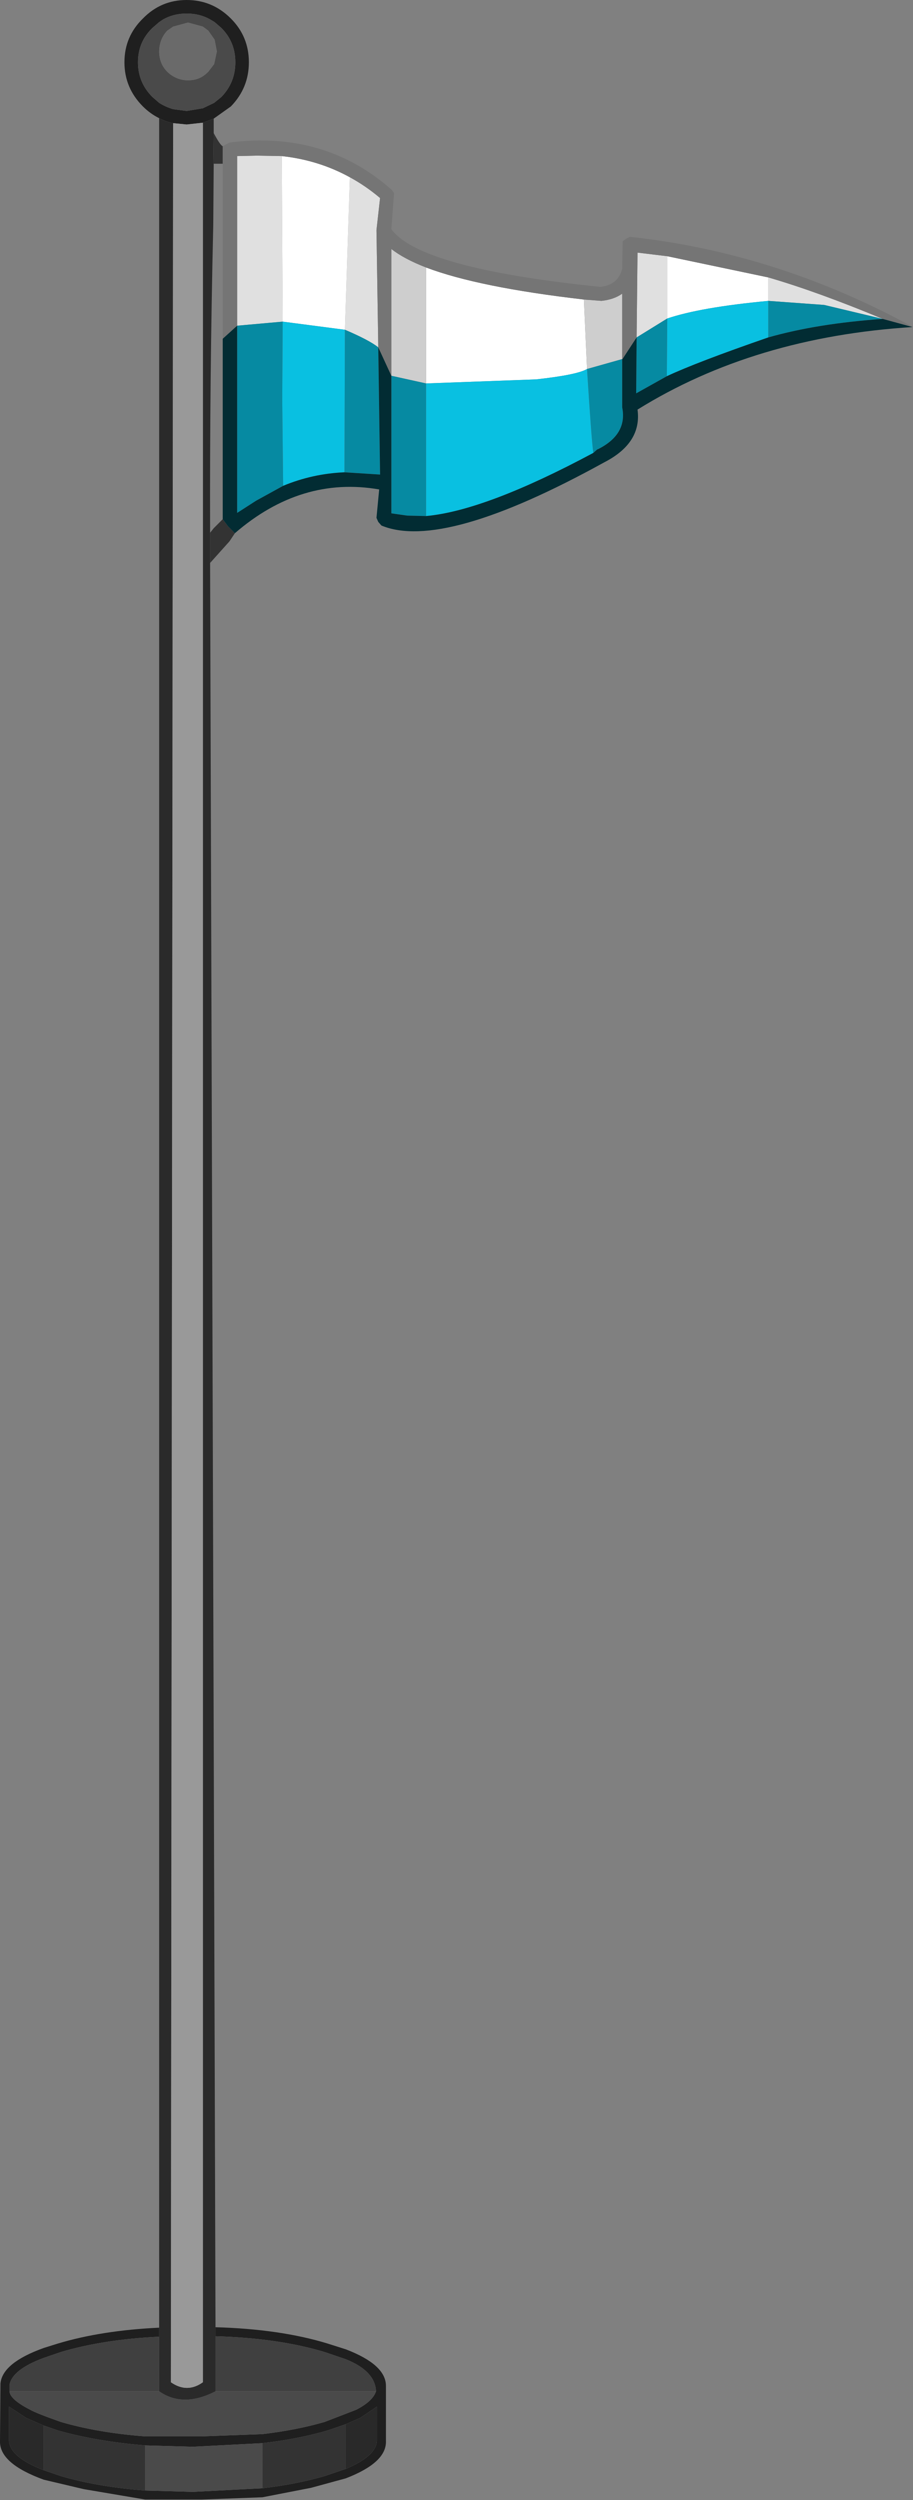 <?xml version="1.0" encoding="UTF-8" standalone="no"?>
<svg xmlns:ffdec="https://www.free-decompiler.com/flash" xmlns:xlink="http://www.w3.org/1999/xlink" ffdec:objectType="shape" height="277.1px" width="101.25px" xmlns="http://www.w3.org/2000/svg">
  <rect width="100%" height="100%" fill="#808080" stroke="none"/>
  <g transform="matrix(1.0, 0.0, 0.0, 1.0, -8.85, 282.8)">
    <path d="M29.55 -281.3 Q28.1 -281.3 26.95 -280.65 L26.5 -280.35 25.75 -279.7 Q24.15 -278.15 24.15 -275.9 24.15 -273.65 25.75 -272.05 L26.5 -271.4 Q27.2 -270.95 28.05 -270.7 L29.55 -270.5 31.35 -270.8 32.6 -271.4 33.4 -272.05 Q34.95 -273.65 34.95 -275.9 34.95 -278.15 33.4 -279.7 L32.65 -280.35 32.15 -280.65 Q31.0 -281.3 29.55 -281.3 M26.5 -269.7 Q25.5 -270.2 24.7 -271.0 22.65 -273.05 22.65 -275.9 22.65 -278.75 24.7 -280.75 26.7 -282.8 29.55 -282.8 32.4 -282.8 34.45 -280.75 36.45 -278.75 36.45 -275.9 36.45 -273.05 34.45 -271.0 L32.55 -269.65 31.35 -269.2 29.55 -269.0 28.05 -269.15 Q27.25 -269.3 26.5 -269.7 M32.75 -24.85 Q39.9 -24.65 45.15 -23.05 L47.2 -22.4 Q51.65 -20.7 51.65 -18.35 L51.65 -12.25 Q51.75 -9.85 47.2 -8.1 L43.35 -7.05 37.95 -6.0 31.2 -5.75 24.95 -5.75 18.15 -6.9 13.7 -7.95 Q8.75 -9.75 8.85 -12.25 L8.9 -18.6 Q9.1 -20.9 13.7 -22.55 L15.3 -23.05 Q20.15 -24.5 26.5 -24.8 L26.5 -23.8 Q20.3 -23.5 15.6 -22.1 L13.7 -21.45 Q10.2 -20.15 9.9 -18.45 L9.9 -17.75 Q9.95 -16.85 12.2 -15.7 12.9 -15.3 15.6 -14.35 19.7 -13.15 24.95 -12.75 L31.2 -12.75 37.95 -13.0 Q41.75 -13.45 44.85 -14.35 L48.35 -15.7 Q50.2 -16.65 50.55 -17.75 50.45 -20.0 47.2 -21.3 L44.85 -22.1 Q39.7 -23.65 32.75 -23.85 L32.75 -24.85 M13.7 -13.95 L11.75 -14.8 9.85 -16.05 9.85 -12.25 Q9.95 -10.45 13.7 -9.0 L15.6 -8.35 Q19.7 -7.15 24.95 -6.75 L30.25 -6.6 37.95 -7.0 Q41.75 -7.45 44.85 -8.35 L47.2 -9.15 Q50.55 -10.55 50.65 -12.25 L50.65 -16.05 48.8 -14.8 47.2 -14.1 45.15 -13.4 Q41.9 -12.45 37.95 -12.0 L30.25 -11.6 24.95 -11.75 Q19.55 -12.2 15.3 -13.4 L13.7 -13.95" fill="#1f1f1f" fill-rule="evenodd" stroke="none"/>
    <path d="M13.7 -9.0 Q9.95 -10.45 9.85 -12.25 L9.85 -16.05 11.75 -14.8 13.7 -13.95 13.7 -9.0 M47.2 -14.1 L48.8 -14.8 50.65 -16.05 50.65 -12.25 Q50.55 -10.55 47.2 -9.15 L47.2 -14.1" fill="#292929" fill-rule="evenodd" stroke="none"/>
    <path d="M9.9 -17.75 L9.9 -18.45 Q10.2 -20.15 13.7 -21.45 L15.6 -22.1 Q20.3 -23.5 26.5 -23.8 L26.5 -17.75 9.9 -17.75 M50.55 -17.75 L32.75 -17.75 32.75 -23.85 Q39.7 -23.65 44.85 -22.1 L47.2 -21.3 Q50.45 -20.0 50.55 -17.75" fill="#404040" fill-rule="evenodd" stroke="none"/>
    <path d="M28.05 -279.85 L27.4 -279.4 Q26.55 -278.5 26.5 -277.15 L26.5 -277.0 Q26.55 -275.7 27.4 -274.85 27.7 -274.55 28.05 -274.35 28.8 -273.9 29.7 -273.9 30.65 -273.9 31.35 -274.35 31.65 -274.55 31.95 -274.85 L32.6 -275.7 32.9 -277.1 32.65 -278.4 31.95 -279.4 31.35 -279.85 29.7 -280.3 28.05 -279.85 M29.55 -281.3 Q31.0 -281.3 32.15 -280.65 L32.65 -280.35 33.4 -279.7 Q34.95 -278.15 34.95 -275.9 34.95 -273.65 33.4 -272.05 L32.6 -271.4 31.35 -270.8 29.55 -270.5 28.05 -270.7 Q27.2 -270.95 26.5 -271.4 L25.75 -272.05 Q24.15 -273.65 24.15 -275.9 24.15 -278.15 25.75 -279.7 L26.5 -280.35 26.95 -280.65 Q28.1 -281.3 29.55 -281.3 M24.95 -11.75 L30.25 -11.6 37.95 -12.0 37.95 -7.0 30.25 -6.6 24.95 -6.75 24.95 -11.75 M50.55 -17.75 Q50.2 -16.65 48.35 -15.7 L44.85 -14.35 Q41.75 -13.45 37.95 -13.0 L31.2 -12.75 24.95 -12.75 Q19.7 -13.15 15.6 -14.35 12.9 -15.3 12.2 -15.7 9.95 -16.85 9.9 -17.75 L26.5 -17.75 Q29.15 -15.9 32.75 -17.75 L50.55 -17.75" fill="#4a4a4a" fill-rule="evenodd" stroke="none"/>
    <path d="M33.55 -266.6 L33.55 -264.65 32.55 -264.65 32.5 -264.65 32.55 -268.05 Q33.3 -266.65 33.55 -266.6 M32.15 -223.75 L32.55 -224.25 33.55 -225.25 34.15 -224.45 34.9 -223.7 34.3 -222.8 32.15 -220.4 32.15 -223.75 M13.7 -13.95 L15.3 -13.4 Q19.55 -12.2 24.95 -11.75 L24.95 -6.75 Q19.7 -7.15 15.6 -8.35 L13.7 -9.0 13.7 -13.95 M37.95 -12.0 Q41.9 -12.45 45.15 -13.4 L47.2 -14.1 47.2 -9.15 44.85 -8.35 Q41.75 -7.45 37.95 -7.0 L37.95 -12.0" fill="#333333" fill-rule="evenodd" stroke="none"/>
    <path d="M47.65 -263.15 Q49.4 -262.2 51.0 -260.85 L50.6 -257.3 50.8 -244.3 Q49.8 -245.1 47.1 -246.25 L47.65 -263.15 M79.45 -245.4 L79.55 -254.8 82.85 -254.4 82.85 -247.5 79.45 -245.4 M94.05 -252.05 Q99.55 -250.45 106.75 -247.45 L100.25 -249.0 94.05 -249.45 94.05 -252.05 M35.15 -246.7 L35.15 -265.5 37.3 -265.55 40.1 -265.5 40.2 -247.15 35.15 -246.7" fill="#e0e0e0" fill-rule="evenodd" stroke="none"/>
    <path d="M56.1 -253.15 Q61.9 -250.95 73.6 -249.6 L73.95 -241.9 Q72.85 -241.25 68.3 -240.75 L56.1 -240.3 56.1 -253.15 M82.85 -254.4 L94.05 -252.05 94.05 -249.45 Q86.55 -248.75 82.85 -247.5 L82.85 -254.4 M40.1 -265.5 Q44.2 -265.05 47.65 -263.15 L47.1 -246.25 40.2 -247.15 40.1 -265.5" fill="#ffffff" fill-rule="evenodd" stroke="none"/>
    <path d="M52.25 -241.15 L52.25 -255.2 Q53.65 -254.1 56.1 -253.15 L56.1 -240.3 52.25 -241.15 M73.6 -249.6 L75.55 -249.45 Q76.95 -249.6 77.85 -250.25 L77.85 -243.0 73.95 -241.9 73.6 -249.6" fill="#cecece" fill-rule="evenodd" stroke="none"/>
    <path d="M50.8 -244.3 L50.6 -257.3 51.0 -260.85 Q49.4 -262.2 47.65 -263.15 44.2 -265.05 40.1 -265.5 L37.3 -265.55 35.15 -265.5 35.15 -246.7 33.55 -245.25 33.55 -264.65 33.55 -266.6 34.3 -267.0 Q44.85 -268.35 52.3 -261.75 L52.55 -261.4 52.25 -257.4 Q55.4 -253.05 75.45 -251.0 77.45 -251.25 77.85 -253.05 L77.85 -253.15 77.9 -256.05 78.3 -256.35 78.7 -256.55 Q95.0 -254.8 110.1 -246.55 L110.05 -246.55 106.75 -247.45 Q99.55 -250.45 94.05 -252.05 L82.85 -254.4 79.55 -254.8 79.45 -245.4 77.85 -242.95 77.85 -243.0 77.85 -250.25 Q76.95 -249.6 75.55 -249.45 L73.6 -249.6 Q61.9 -250.95 56.1 -253.15 53.65 -254.1 52.25 -255.2 L52.25 -241.15 50.8 -244.3" fill="#757575" fill-rule="evenodd" stroke="none"/>
    <path d="M28.05 -279.85 L29.7 -280.3 31.35 -279.85 31.95 -279.4 32.65 -278.4 32.9 -277.1 32.6 -275.7 31.95 -274.85 Q31.65 -274.55 31.35 -274.35 30.65 -273.9 29.7 -273.9 28.8 -273.9 28.05 -274.35 27.7 -274.55 27.4 -274.85 26.55 -275.7 26.5 -277.0 L26.5 -277.15 Q26.55 -278.5 27.4 -279.4 L28.05 -279.85" fill="#6a6a6a" fill-rule="evenodd" stroke="none"/>
    <path d="M47.05 -230.45 Q43.5 -230.3 40.25 -228.95 L40.15 -238.5 40.2 -247.15 47.1 -246.25 47.05 -230.45 M74.65 -232.6 Q62.7 -226.2 56.1 -225.6 L56.1 -240.3 68.3 -240.75 Q72.85 -241.25 73.95 -241.9 74.45 -233.95 74.65 -232.6 M82.8 -241.1 L82.85 -247.5 Q86.55 -248.75 94.05 -249.45 L94.05 -245.4 Q86.1 -242.65 82.8 -241.1" fill="#09c0e1" fill-rule="evenodd" stroke="none"/>
    <path d="M77.85 -243.0 L77.85 -242.95 77.85 -237.65 Q78.45 -234.65 75.15 -233.0 L75.1 -233.0 74.65 -232.6 Q74.45 -233.95 73.95 -241.9 L77.85 -243.0 M47.1 -246.25 Q49.8 -245.1 50.8 -244.3 L51.0 -230.2 47.05 -230.45 47.1 -246.25 M40.25 -228.95 L37.25 -227.3 35.15 -225.95 35.15 -246.7 40.2 -247.15 40.15 -238.5 40.25 -228.95 M56.1 -225.6 L54.0 -225.65 52.25 -225.9 52.25 -241.15 56.1 -240.3 56.1 -225.6 M82.8 -241.1 L79.4 -239.2 79.45 -245.4 82.85 -247.5 82.8 -241.1 M94.05 -249.45 L100.25 -249.0 106.75 -247.45 Q99.5 -246.95 94.05 -245.4 L94.05 -249.45" fill="#068aa2" fill-rule="evenodd" stroke="none"/>
    <path d="M50.8 -244.3 L52.25 -241.15 52.25 -225.9 54.0 -225.65 56.1 -225.6 Q62.7 -226.2 74.65 -232.6 L75.1 -233.0 75.15 -233.0 Q78.45 -234.65 77.85 -237.65 L77.85 -242.95 79.45 -245.4 79.4 -239.2 82.8 -241.1 Q86.1 -242.65 94.05 -245.4 99.5 -246.95 106.75 -247.45 L110.05 -246.55 Q92.5 -245.45 79.55 -237.4 80.05 -233.7 75.85 -231.55 58.0 -221.7 51.15 -224.55 L50.8 -224.95 50.6 -225.4 50.9 -228.55 Q42.25 -230.05 34.9 -223.7 L34.15 -224.45 33.55 -225.25 33.55 -245.25 35.15 -246.7 35.15 -225.95 37.25 -227.3 40.25 -228.95 Q43.5 -230.3 47.05 -230.45 L51.0 -230.2 50.8 -244.3" fill="#022c33" fill-rule="evenodd" stroke="none"/>
    <path d="M26.5 -269.7 Q27.25 -269.3 28.05 -269.15 L27.8 -18.75 Q29.6 -17.5 31.35 -18.75 L31.35 -269.2 32.55 -269.65 32.55 -268.05 32.5 -264.65 32.55 -264.65 32.5 -257.9 32.5 -257.85 Q32.1 -240.65 32.15 -223.75 L32.15 -220.4 32.75 -24.85 32.75 -23.85 32.75 -17.75 Q29.15 -15.9 26.5 -17.75 L26.5 -23.8 26.5 -24.8 26.5 -269.7" fill="#2a2a2a" fill-rule="evenodd" stroke="none"/>
    <path d="M28.05 -269.15 L29.55 -269.0 31.35 -269.2 31.35 -18.75 Q29.6 -17.5 27.8 -18.75 L28.05 -269.15" fill="#999999" fill-rule="evenodd" stroke="none"/>
  </g>
</svg>
